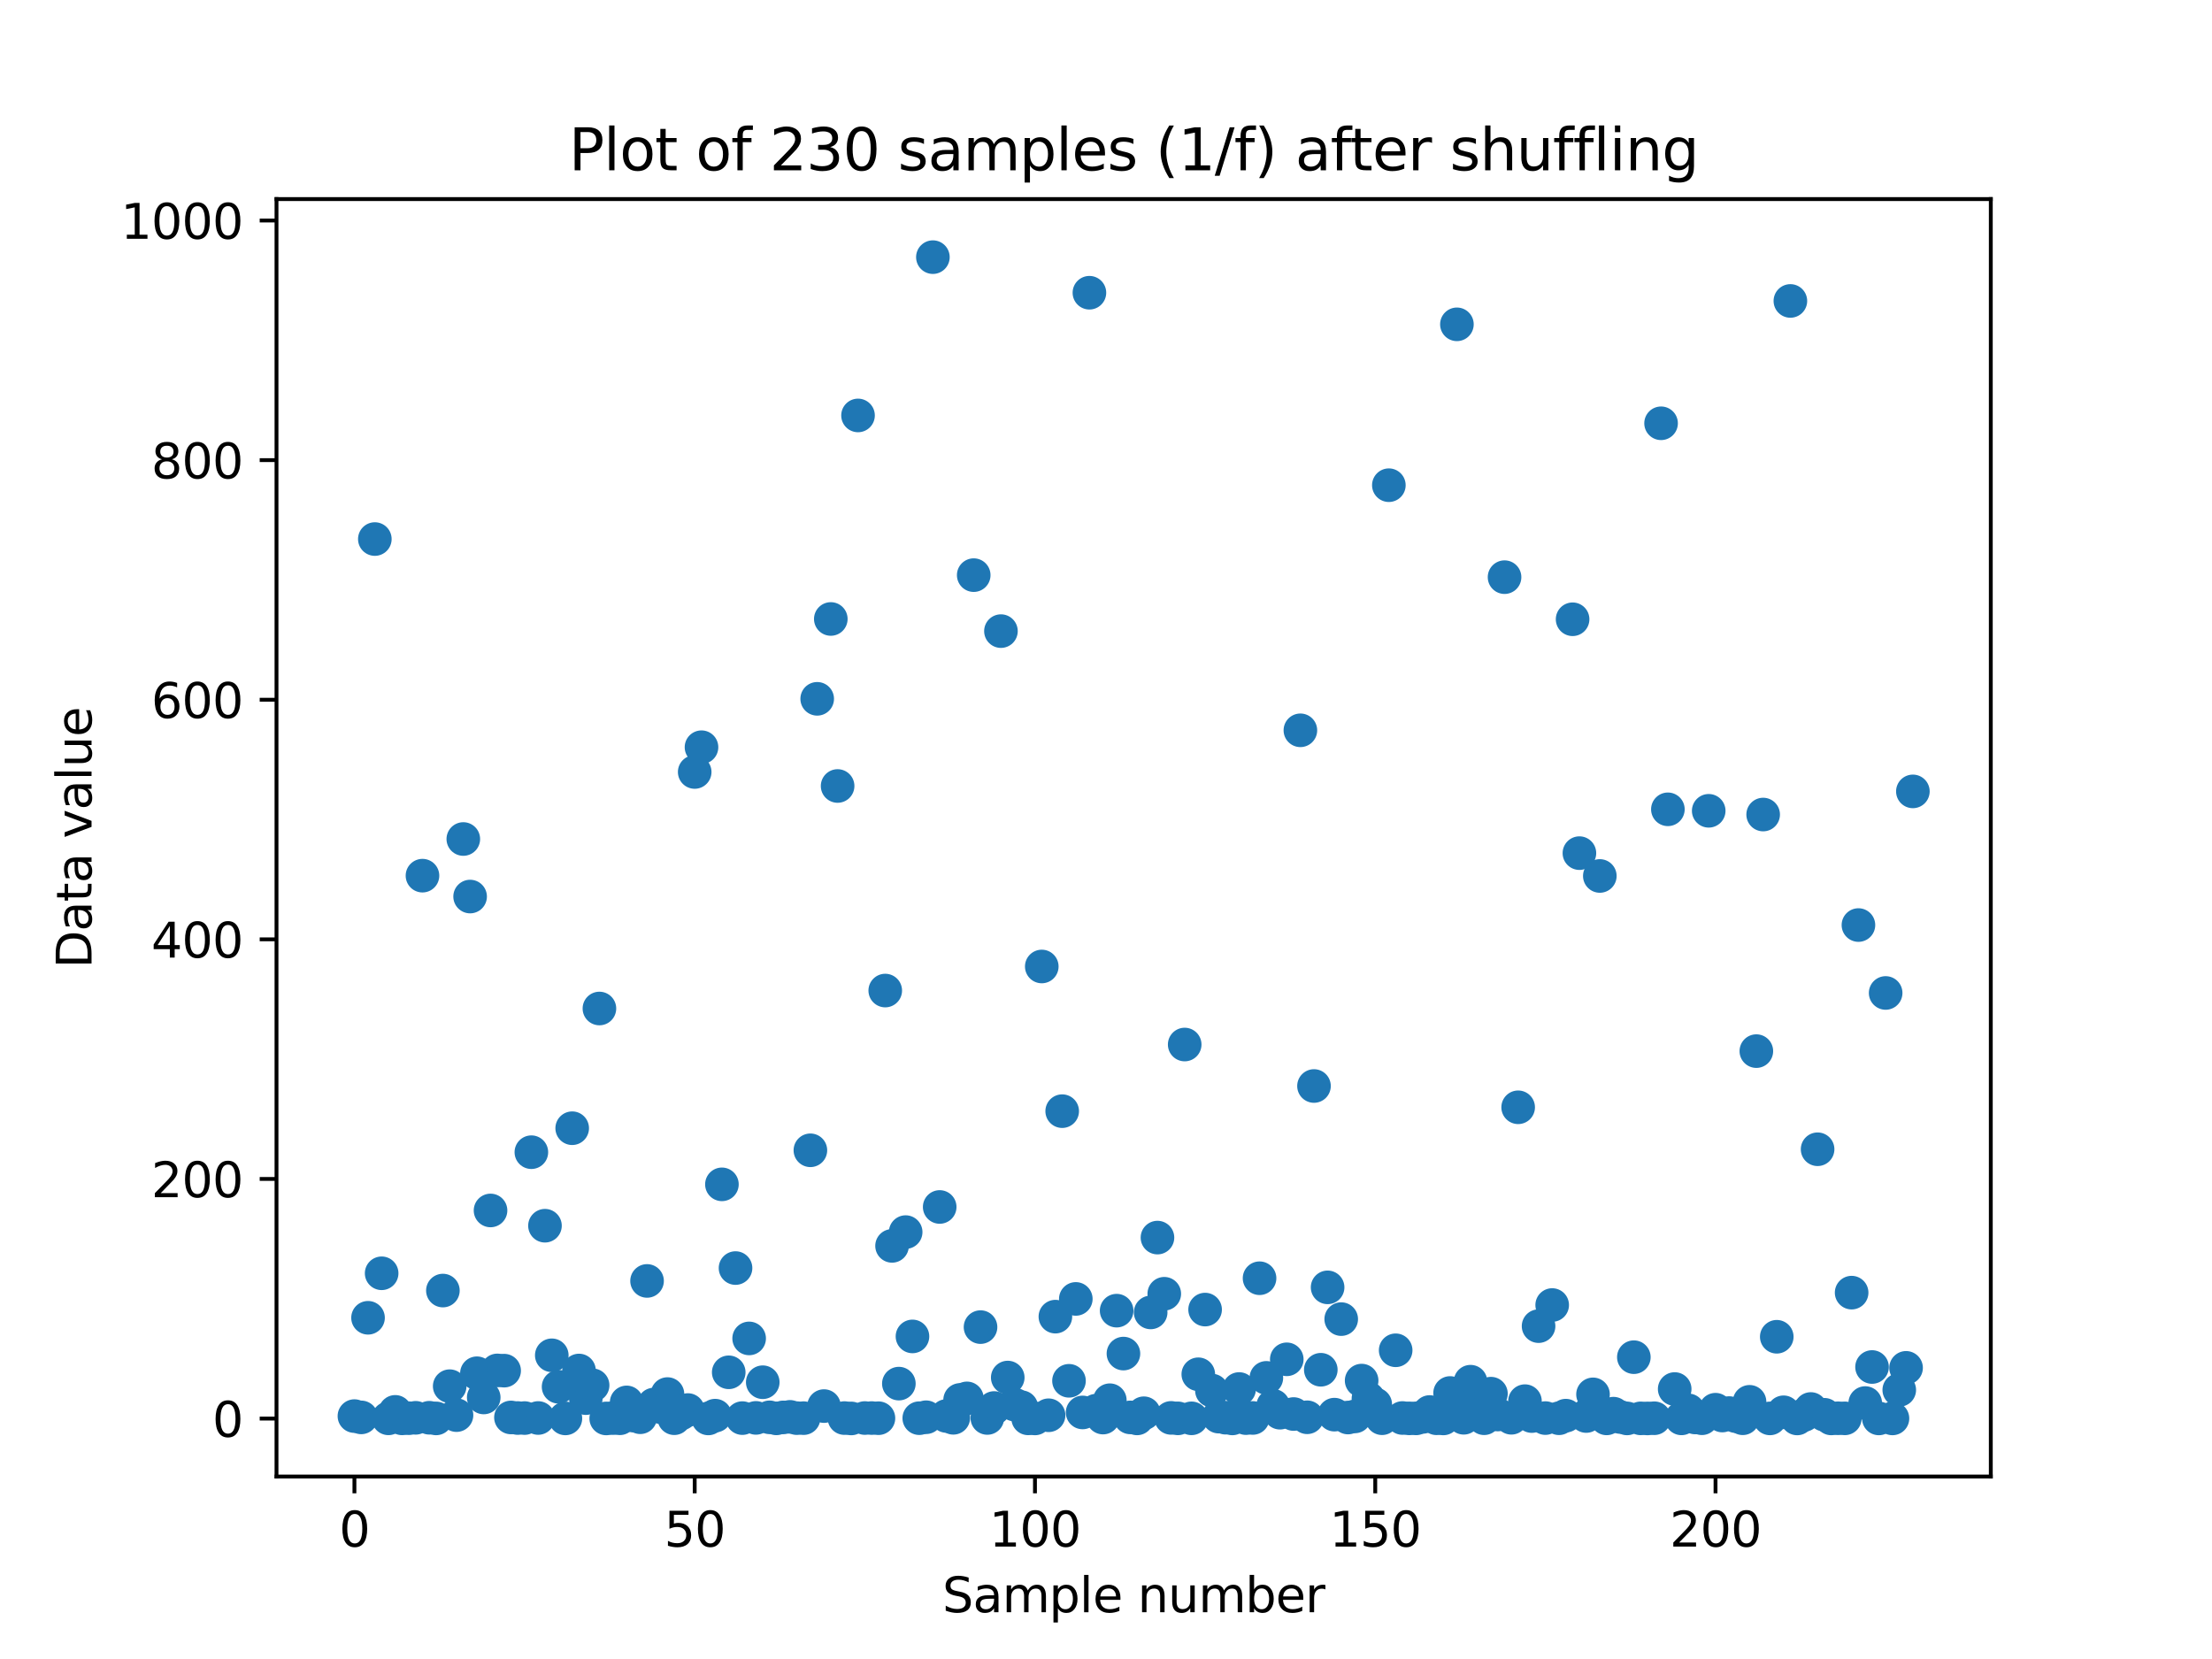 <?xml version="1.0" encoding="utf-8" standalone="no"?>
<!DOCTYPE svg PUBLIC "-//W3C//DTD SVG 1.1//EN"
  "http://www.w3.org/Graphics/SVG/1.1/DTD/svg11.dtd">
<svg xmlns:xlink="http://www.w3.org/1999/xlink" width="460.8pt" height="345.6pt" viewBox="0 0 460.8 345.6" xmlns="http://www.w3.org/2000/svg" version="1.1">
 <defs>
  <style type="text/css">*{stroke-linejoin: round; stroke-linecap: butt}</style>
 </defs>
 <g id="figure_1">
  <g id="patch_1">
   <path d="M 0 345.6 
L 460.8 345.6 
L 460.8 0 
L 0 0 
z
" style="fill: #ffffff"/>
  </g>
  <g id="axes_1">
   <g id="patch_2">
    <path d="M 57.6 307.584 
L 414.72 307.584 
L 414.72 41.472 
L 57.6 41.472 
z
" style="fill: #ffffff"/>
   </g>
   <g id="matplotlib.axis_1">
    <g id="xtick_1">
     <g id="line2d_1">
      <defs>
       <path id="m5fa95e06cf" d="M 0 0 
L 0 3.5 
" style="stroke: #000000; stroke-width: 0.8"/>
      </defs>
      <g>
       <use xlink:href="#m5fa95e06cf" x="73.833" y="307.584" style="stroke: #000000; stroke-width: 0.8"/>
      </g>
     </g>
     <g id="text_1">
      <!-- 0 -->
      <g transform="translate(70.651 322.182)scale(0.1 -0.1)">
       <defs>
        <path id="DejaVuSans-30" d="M 2034 4250 
Q 1547 4250 1301 3770 
Q 1056 3291 1056 2328 
Q 1056 1369 1301 889 
Q 1547 409 2034 409 
Q 2525 409 2770 889 
Q 3016 1369 3016 2328 
Q 3016 3291 2770 3770 
Q 2525 4250 2034 4250 
z
M 2034 4750 
Q 2819 4750 3233 4129 
Q 3647 3509 3647 2328 
Q 3647 1150 3233 529 
Q 2819 -91 2034 -91 
Q 1250 -91 836 529 
Q 422 1150 422 2328 
Q 422 3509 836 4129 
Q 1250 4750 2034 4750 
z
" transform="scale(0.016)"/>
       </defs>
       <use xlink:href="#DejaVuSans-30"/>
      </g>
     </g>
    </g>
    <g id="xtick_2">
     <g id="line2d_2">
      <g>
       <use xlink:href="#m5fa95e06cf" x="144.718" y="307.584" style="stroke: #000000; stroke-width: 0.8"/>
      </g>
     </g>
     <g id="text_2">
      <!-- 50 -->
      <g transform="translate(138.355 322.182)scale(0.1 -0.1)">
       <defs>
        <path id="DejaVuSans-35" d="M 691 4666 
L 3169 4666 
L 3169 4134 
L 1269 4134 
L 1269 2991 
Q 1406 3038 1543 3061 
Q 1681 3084 1819 3084 
Q 2600 3084 3056 2656 
Q 3513 2228 3513 1497 
Q 3513 744 3044 326 
Q 2575 -91 1722 -91 
Q 1428 -91 1123 -41 
Q 819 9 494 109 
L 494 744 
Q 775 591 1075 516 
Q 1375 441 1709 441 
Q 2250 441 2565 725 
Q 2881 1009 2881 1497 
Q 2881 1984 2565 2268 
Q 2250 2553 1709 2553 
Q 1456 2553 1204 2497 
Q 953 2441 691 2322 
L 691 4666 
z
" transform="scale(0.016)"/>
       </defs>
       <use xlink:href="#DejaVuSans-35"/>
       <use xlink:href="#DejaVuSans-30" x="63.623"/>
      </g>
     </g>
    </g>
    <g id="xtick_3">
     <g id="line2d_3">
      <g>
       <use xlink:href="#m5fa95e06cf" x="215.603" y="307.584" style="stroke: #000000; stroke-width: 0.8"/>
      </g>
     </g>
     <g id="text_3">
      <!-- 100 -->
      <g transform="translate(206.06 322.182)scale(0.1 -0.1)">
       <defs>
        <path id="DejaVuSans-31" d="M 794 531 
L 1825 531 
L 1825 4091 
L 703 3866 
L 703 4441 
L 1819 4666 
L 2450 4666 
L 2450 531 
L 3481 531 
L 3481 0 
L 794 0 
L 794 531 
z
" transform="scale(0.016)"/>
       </defs>
       <use xlink:href="#DejaVuSans-31"/>
       <use xlink:href="#DejaVuSans-30" x="63.623"/>
       <use xlink:href="#DejaVuSans-30" x="127.246"/>
      </g>
     </g>
    </g>
    <g id="xtick_4">
     <g id="line2d_4">
      <g>
       <use xlink:href="#m5fa95e06cf" x="286.489" y="307.584" style="stroke: #000000; stroke-width: 0.8"/>
      </g>
     </g>
     <g id="text_4">
      <!-- 150 -->
      <g transform="translate(276.945 322.182)scale(0.1 -0.1)">
       <use xlink:href="#DejaVuSans-31"/>
       <use xlink:href="#DejaVuSans-35" x="63.623"/>
       <use xlink:href="#DejaVuSans-30" x="127.246"/>
      </g>
     </g>
    </g>
    <g id="xtick_5">
     <g id="line2d_5">
      <g>
       <use xlink:href="#m5fa95e06cf" x="357.374" y="307.584" style="stroke: #000000; stroke-width: 0.8"/>
      </g>
     </g>
     <g id="text_5">
      <!-- 200 -->
      <g transform="translate(347.83 322.182)scale(0.1 -0.1)">
       <defs>
        <path id="DejaVuSans-32" d="M 1228 531 
L 3431 531 
L 3431 0 
L 469 0 
L 469 531 
Q 828 903 1448 1529 
Q 2069 2156 2228 2338 
Q 2531 2678 2651 2914 
Q 2772 3150 2772 3378 
Q 2772 3750 2511 3984 
Q 2250 4219 1831 4219 
Q 1534 4219 1204 4116 
Q 875 4013 500 3803 
L 500 4441 
Q 881 4594 1212 4672 
Q 1544 4750 1819 4750 
Q 2544 4750 2975 4387 
Q 3406 4025 3406 3419 
Q 3406 3131 3298 2873 
Q 3191 2616 2906 2266 
Q 2828 2175 2409 1742 
Q 1991 1309 1228 531 
z
" transform="scale(0.016)"/>
       </defs>
       <use xlink:href="#DejaVuSans-32"/>
       <use xlink:href="#DejaVuSans-30" x="63.623"/>
       <use xlink:href="#DejaVuSans-30" x="127.246"/>
      </g>
     </g>
    </g>
    <g id="text_6">
     <!-- Sample number -->
     <g transform="translate(196.308 335.861)scale(0.1 -0.1)">
      <defs>
       <path id="DejaVuSans-53" d="M 3425 4513 
L 3425 3897 
Q 3066 4069 2747 4153 
Q 2428 4238 2131 4238 
Q 1616 4238 1336 4038 
Q 1056 3838 1056 3469 
Q 1056 3159 1242 3001 
Q 1428 2844 1947 2747 
L 2328 2669 
Q 3034 2534 3370 2195 
Q 3706 1856 3706 1288 
Q 3706 609 3251 259 
Q 2797 -91 1919 -91 
Q 1588 -91 1214 -16 
Q 841 59 441 206 
L 441 856 
Q 825 641 1194 531 
Q 1563 422 1919 422 
Q 2459 422 2753 634 
Q 3047 847 3047 1241 
Q 3047 1584 2836 1778 
Q 2625 1972 2144 2069 
L 1759 2144 
Q 1053 2284 737 2584 
Q 422 2884 422 3419 
Q 422 4038 858 4394 
Q 1294 4750 2059 4750 
Q 2388 4750 2728 4690 
Q 3069 4631 3425 4513 
z
" transform="scale(0.016)"/>
       <path id="DejaVuSans-61" d="M 2194 1759 
Q 1497 1759 1228 1600 
Q 959 1441 959 1056 
Q 959 750 1161 570 
Q 1363 391 1709 391 
Q 2188 391 2477 730 
Q 2766 1069 2766 1631 
L 2766 1759 
L 2194 1759 
z
M 3341 1997 
L 3341 0 
L 2766 0 
L 2766 531 
Q 2569 213 2275 61 
Q 1981 -91 1556 -91 
Q 1019 -91 701 211 
Q 384 513 384 1019 
Q 384 1609 779 1909 
Q 1175 2209 1959 2209 
L 2766 2209 
L 2766 2266 
Q 2766 2663 2505 2880 
Q 2244 3097 1772 3097 
Q 1472 3097 1187 3025 
Q 903 2953 641 2809 
L 641 3341 
Q 956 3463 1253 3523 
Q 1550 3584 1831 3584 
Q 2591 3584 2966 3190 
Q 3341 2797 3341 1997 
z
" transform="scale(0.016)"/>
       <path id="DejaVuSans-6d" d="M 3328 2828 
Q 3544 3216 3844 3400 
Q 4144 3584 4550 3584 
Q 5097 3584 5394 3201 
Q 5691 2819 5691 2113 
L 5691 0 
L 5113 0 
L 5113 2094 
Q 5113 2597 4934 2840 
Q 4756 3084 4391 3084 
Q 3944 3084 3684 2787 
Q 3425 2491 3425 1978 
L 3425 0 
L 2847 0 
L 2847 2094 
Q 2847 2600 2669 2842 
Q 2491 3084 2119 3084 
Q 1678 3084 1418 2786 
Q 1159 2488 1159 1978 
L 1159 0 
L 581 0 
L 581 3500 
L 1159 3500 
L 1159 2956 
Q 1356 3278 1631 3431 
Q 1906 3584 2284 3584 
Q 2666 3584 2933 3390 
Q 3200 3197 3328 2828 
z
" transform="scale(0.016)"/>
       <path id="DejaVuSans-70" d="M 1159 525 
L 1159 -1331 
L 581 -1331 
L 581 3500 
L 1159 3500 
L 1159 2969 
Q 1341 3281 1617 3432 
Q 1894 3584 2278 3584 
Q 2916 3584 3314 3078 
Q 3713 2572 3713 1747 
Q 3713 922 3314 415 
Q 2916 -91 2278 -91 
Q 1894 -91 1617 61 
Q 1341 213 1159 525 
z
M 3116 1747 
Q 3116 2381 2855 2742 
Q 2594 3103 2138 3103 
Q 1681 3103 1420 2742 
Q 1159 2381 1159 1747 
Q 1159 1113 1420 752 
Q 1681 391 2138 391 
Q 2594 391 2855 752 
Q 3116 1113 3116 1747 
z
" transform="scale(0.016)"/>
       <path id="DejaVuSans-6c" d="M 603 4863 
L 1178 4863 
L 1178 0 
L 603 0 
L 603 4863 
z
" transform="scale(0.016)"/>
       <path id="DejaVuSans-65" d="M 3597 1894 
L 3597 1613 
L 953 1613 
Q 991 1019 1311 708 
Q 1631 397 2203 397 
Q 2534 397 2845 478 
Q 3156 559 3463 722 
L 3463 178 
Q 3153 47 2828 -22 
Q 2503 -91 2169 -91 
Q 1331 -91 842 396 
Q 353 884 353 1716 
Q 353 2575 817 3079 
Q 1281 3584 2069 3584 
Q 2775 3584 3186 3129 
Q 3597 2675 3597 1894 
z
M 3022 2063 
Q 3016 2534 2758 2815 
Q 2500 3097 2075 3097 
Q 1594 3097 1305 2825 
Q 1016 2553 972 2059 
L 3022 2063 
z
" transform="scale(0.016)"/>
       <path id="DejaVuSans-20" transform="scale(0.016)"/>
       <path id="DejaVuSans-6e" d="M 3513 2113 
L 3513 0 
L 2938 0 
L 2938 2094 
Q 2938 2591 2744 2837 
Q 2550 3084 2163 3084 
Q 1697 3084 1428 2787 
Q 1159 2491 1159 1978 
L 1159 0 
L 581 0 
L 581 3500 
L 1159 3500 
L 1159 2956 
Q 1366 3272 1645 3428 
Q 1925 3584 2291 3584 
Q 2894 3584 3203 3211 
Q 3513 2838 3513 2113 
z
" transform="scale(0.016)"/>
       <path id="DejaVuSans-75" d="M 544 1381 
L 544 3500 
L 1119 3500 
L 1119 1403 
Q 1119 906 1312 657 
Q 1506 409 1894 409 
Q 2359 409 2629 706 
Q 2900 1003 2900 1516 
L 2900 3500 
L 3475 3500 
L 3475 0 
L 2900 0 
L 2900 538 
Q 2691 219 2414 64 
Q 2138 -91 1772 -91 
Q 1169 -91 856 284 
Q 544 659 544 1381 
z
M 1991 3584 
L 1991 3584 
z
" transform="scale(0.016)"/>
       <path id="DejaVuSans-62" d="M 3116 1747 
Q 3116 2381 2855 2742 
Q 2594 3103 2138 3103 
Q 1681 3103 1420 2742 
Q 1159 2381 1159 1747 
Q 1159 1113 1420 752 
Q 1681 391 2138 391 
Q 2594 391 2855 752 
Q 3116 1113 3116 1747 
z
M 1159 2969 
Q 1341 3281 1617 3432 
Q 1894 3584 2278 3584 
Q 2916 3584 3314 3078 
Q 3713 2572 3713 1747 
Q 3713 922 3314 415 
Q 2916 -91 2278 -91 
Q 1894 -91 1617 61 
Q 1341 213 1159 525 
L 1159 0 
L 581 0 
L 581 4863 
L 1159 4863 
L 1159 2969 
z
" transform="scale(0.016)"/>
       <path id="DejaVuSans-72" d="M 2631 2963 
Q 2534 3019 2420 3045 
Q 2306 3072 2169 3072 
Q 1681 3072 1420 2755 
Q 1159 2438 1159 1844 
L 1159 0 
L 581 0 
L 581 3500 
L 1159 3500 
L 1159 2956 
Q 1341 3275 1631 3429 
Q 1922 3584 2338 3584 
Q 2397 3584 2469 3576 
Q 2541 3569 2628 3553 
L 2631 2963 
z
" transform="scale(0.016)"/>
      </defs>
      <use xlink:href="#DejaVuSans-53"/>
      <use xlink:href="#DejaVuSans-61" x="63.477"/>
      <use xlink:href="#DejaVuSans-6d" x="124.756"/>
      <use xlink:href="#DejaVuSans-70" x="222.168"/>
      <use xlink:href="#DejaVuSans-6c" x="285.645"/>
      <use xlink:href="#DejaVuSans-65" x="313.428"/>
      <use xlink:href="#DejaVuSans-20" x="374.951"/>
      <use xlink:href="#DejaVuSans-6e" x="406.738"/>
      <use xlink:href="#DejaVuSans-75" x="470.117"/>
      <use xlink:href="#DejaVuSans-6d" x="533.496"/>
      <use xlink:href="#DejaVuSans-62" x="630.908"/>
      <use xlink:href="#DejaVuSans-65" x="694.385"/>
      <use xlink:href="#DejaVuSans-72" x="755.908"/>
     </g>
    </g>
   </g>
   <g id="matplotlib.axis_2">
    <g id="ytick_1">
     <g id="line2d_6">
      <defs>
       <path id="mdc5d85c358" d="M 0 0 
L -3.5 0 
" style="stroke: #000000; stroke-width: 0.8"/>
      </defs>
      <g>
       <use xlink:href="#mdc5d85c358" x="57.6" y="295.514" style="stroke: #000000; stroke-width: 0.8"/>
      </g>
     </g>
     <g id="text_7">
      <!-- 0 -->
      <g transform="translate(44.237 299.313)scale(0.1 -0.1)">
       <use xlink:href="#DejaVuSans-30"/>
      </g>
     </g>
    </g>
    <g id="ytick_2">
     <g id="line2d_7">
      <g>
       <use xlink:href="#mdc5d85c358" x="57.6" y="245.599" style="stroke: #000000; stroke-width: 0.8"/>
      </g>
     </g>
     <g id="text_8">
      <!-- 200 -->
      <g transform="translate(31.512 249.399)scale(0.1 -0.1)">
       <use xlink:href="#DejaVuSans-32"/>
       <use xlink:href="#DejaVuSans-30" x="63.623"/>
       <use xlink:href="#DejaVuSans-30" x="127.246"/>
      </g>
     </g>
    </g>
    <g id="ytick_3">
     <g id="line2d_8">
      <g>
       <use xlink:href="#mdc5d85c358" x="57.6" y="195.685" style="stroke: #000000; stroke-width: 0.8"/>
      </g>
     </g>
     <g id="text_9">
      <!-- 400 -->
      <g transform="translate(31.512 199.484)scale(0.1 -0.1)">
       <defs>
        <path id="DejaVuSans-34" d="M 2419 4116 
L 825 1625 
L 2419 1625 
L 2419 4116 
z
M 2253 4666 
L 3047 4666 
L 3047 1625 
L 3713 1625 
L 3713 1100 
L 3047 1100 
L 3047 0 
L 2419 0 
L 2419 1100 
L 313 1100 
L 313 1709 
L 2253 4666 
z
" transform="scale(0.016)"/>
       </defs>
       <use xlink:href="#DejaVuSans-34"/>
       <use xlink:href="#DejaVuSans-30" x="63.623"/>
       <use xlink:href="#DejaVuSans-30" x="127.246"/>
      </g>
     </g>
    </g>
    <g id="ytick_4">
     <g id="line2d_9">
      <g>
       <use xlink:href="#mdc5d85c358" x="57.6" y="145.77" style="stroke: #000000; stroke-width: 0.8"/>
      </g>
     </g>
     <g id="text_10">
      <!-- 600 -->
      <g transform="translate(31.512 149.57)scale(0.1 -0.1)">
       <defs>
        <path id="DejaVuSans-36" d="M 2113 2584 
Q 1688 2584 1439 2293 
Q 1191 2003 1191 1497 
Q 1191 994 1439 701 
Q 1688 409 2113 409 
Q 2538 409 2786 701 
Q 3034 994 3034 1497 
Q 3034 2003 2786 2293 
Q 2538 2584 2113 2584 
z
M 3366 4563 
L 3366 3988 
Q 3128 4100 2886 4159 
Q 2644 4219 2406 4219 
Q 1781 4219 1451 3797 
Q 1122 3375 1075 2522 
Q 1259 2794 1537 2939 
Q 1816 3084 2150 3084 
Q 2853 3084 3261 2657 
Q 3669 2231 3669 1497 
Q 3669 778 3244 343 
Q 2819 -91 2113 -91 
Q 1303 -91 875 529 
Q 447 1150 447 2328 
Q 447 3434 972 4092 
Q 1497 4750 2381 4750 
Q 2619 4750 2861 4703 
Q 3103 4656 3366 4563 
z
" transform="scale(0.016)"/>
       </defs>
       <use xlink:href="#DejaVuSans-36"/>
       <use xlink:href="#DejaVuSans-30" x="63.623"/>
       <use xlink:href="#DejaVuSans-30" x="127.246"/>
      </g>
     </g>
    </g>
    <g id="ytick_5">
     <g id="line2d_10">
      <g>
       <use xlink:href="#mdc5d85c358" x="57.6" y="95.856" style="stroke: #000000; stroke-width: 0.8"/>
      </g>
     </g>
     <g id="text_11">
      <!-- 800 -->
      <g transform="translate(31.512 99.655)scale(0.1 -0.1)">
       <defs>
        <path id="DejaVuSans-38" d="M 2034 2216 
Q 1584 2216 1326 1975 
Q 1069 1734 1069 1313 
Q 1069 891 1326 650 
Q 1584 409 2034 409 
Q 2484 409 2743 651 
Q 3003 894 3003 1313 
Q 3003 1734 2745 1975 
Q 2488 2216 2034 2216 
z
M 1403 2484 
Q 997 2584 770 2862 
Q 544 3141 544 3541 
Q 544 4100 942 4425 
Q 1341 4750 2034 4750 
Q 2731 4750 3128 4425 
Q 3525 4100 3525 3541 
Q 3525 3141 3298 2862 
Q 3072 2584 2669 2484 
Q 3125 2378 3379 2068 
Q 3634 1759 3634 1313 
Q 3634 634 3220 271 
Q 2806 -91 2034 -91 
Q 1263 -91 848 271 
Q 434 634 434 1313 
Q 434 1759 690 2068 
Q 947 2378 1403 2484 
z
M 1172 3481 
Q 1172 3119 1398 2916 
Q 1625 2713 2034 2713 
Q 2441 2713 2670 2916 
Q 2900 3119 2900 3481 
Q 2900 3844 2670 4047 
Q 2441 4250 2034 4250 
Q 1625 4250 1398 4047 
Q 1172 3844 1172 3481 
z
" transform="scale(0.016)"/>
       </defs>
       <use xlink:href="#DejaVuSans-38"/>
       <use xlink:href="#DejaVuSans-30" x="63.623"/>
       <use xlink:href="#DejaVuSans-30" x="127.246"/>
      </g>
     </g>
    </g>
    <g id="ytick_6">
     <g id="line2d_11">
      <g>
       <use xlink:href="#mdc5d85c358" x="57.6" y="45.941" style="stroke: #000000; stroke-width: 0.8"/>
      </g>
     </g>
     <g id="text_12">
      <!-- 1000 -->
      <g transform="translate(25.15 49.741)scale(0.1 -0.1)">
       <use xlink:href="#DejaVuSans-31"/>
       <use xlink:href="#DejaVuSans-30" x="63.623"/>
       <use xlink:href="#DejaVuSans-30" x="127.246"/>
       <use xlink:href="#DejaVuSans-30" x="190.869"/>
      </g>
     </g>
    </g>
    <g id="text_13">
     <!-- Data value -->
     <g transform="translate(19.07 201.713)rotate(-90)scale(0.1 -0.1)">
      <defs>
       <path id="DejaVuSans-44" d="M 1259 4147 
L 1259 519 
L 2022 519 
Q 2988 519 3436 956 
Q 3884 1394 3884 2338 
Q 3884 3275 3436 3711 
Q 2988 4147 2022 4147 
L 1259 4147 
z
M 628 4666 
L 1925 4666 
Q 3281 4666 3915 4102 
Q 4550 3538 4550 2338 
Q 4550 1131 3912 565 
Q 3275 0 1925 0 
L 628 0 
L 628 4666 
z
" transform="scale(0.016)"/>
       <path id="DejaVuSans-74" d="M 1172 4494 
L 1172 3500 
L 2356 3500 
L 2356 3053 
L 1172 3053 
L 1172 1153 
Q 1172 725 1289 603 
Q 1406 481 1766 481 
L 2356 481 
L 2356 0 
L 1766 0 
Q 1100 0 847 248 
Q 594 497 594 1153 
L 594 3053 
L 172 3053 
L 172 3500 
L 594 3500 
L 594 4494 
L 1172 4494 
z
" transform="scale(0.016)"/>
       <path id="DejaVuSans-76" d="M 191 3500 
L 800 3500 
L 1894 563 
L 2988 3500 
L 3597 3500 
L 2284 0 
L 1503 0 
L 191 3500 
z
" transform="scale(0.016)"/>
      </defs>
      <use xlink:href="#DejaVuSans-44"/>
      <use xlink:href="#DejaVuSans-61" x="77.002"/>
      <use xlink:href="#DejaVuSans-74" x="138.281"/>
      <use xlink:href="#DejaVuSans-61" x="177.49"/>
      <use xlink:href="#DejaVuSans-20" x="238.77"/>
      <use xlink:href="#DejaVuSans-76" x="270.557"/>
      <use xlink:href="#DejaVuSans-61" x="329.736"/>
      <use xlink:href="#DejaVuSans-6c" x="391.016"/>
      <use xlink:href="#DejaVuSans-75" x="418.799"/>
      <use xlink:href="#DejaVuSans-65" x="482.178"/>
     </g>
    </g>
   </g>
   <g id="line2d_12">
    <defs>
     <path id="m015823bbea" d="M 0 3 
C 0.796 3 1.559 2.684 2.121 2.121 
C 2.684 1.559 3 0.796 3 0 
C 3 -0.796 2.684 -1.559 2.121 -2.121 
C 1.559 -2.684 0.796 -3 0 -3 
C -0.796 -3 -1.559 -2.684 -2.121 -2.121 
C -2.684 -1.559 -3 -0.796 -3 0 
C -3 0.796 -2.684 1.559 -2.121 2.121 
C -1.559 2.684 -0.796 3 0 3 
z
" style="stroke: #1f77b4"/>
    </defs>
    <g clip-path="url(#p2393e1c4a7)">
     <use xlink:href="#m015823bbea" x="73.833" y="294.998" style="fill: #1f77b4; stroke: #1f77b4"/>
     <use xlink:href="#m015823bbea" x="75.25" y="295.268" style="fill: #1f77b4; stroke: #1f77b4"/>
     <use xlink:href="#m015823bbea" x="76.668" y="274.518" style="fill: #1f77b4; stroke: #1f77b4"/>
     <use xlink:href="#m015823bbea" x="78.086" y="112.295" style="fill: #1f77b4; stroke: #1f77b4"/>
     <use xlink:href="#m015823bbea" x="79.504" y="265.249" style="fill: #1f77b4; stroke: #1f77b4"/>
     <use xlink:href="#m015823bbea" x="80.921" y="295.466" style="fill: #1f77b4; stroke: #1f77b4"/>
     <use xlink:href="#m015823bbea" x="82.339" y="294.117" style="fill: #1f77b4; stroke: #1f77b4"/>
     <use xlink:href="#m015823bbea" x="83.757" y="295.469" style="fill: #1f77b4; stroke: #1f77b4"/>
     <use xlink:href="#m015823bbea" x="85.174" y="295.435" style="fill: #1f77b4; stroke: #1f77b4"/>
     <use xlink:href="#m015823bbea" x="86.592" y="295.357" style="fill: #1f77b4; stroke: #1f77b4"/>
     <use xlink:href="#m015823bbea" x="88.01" y="182.416" style="fill: #1f77b4; stroke: #1f77b4"/>
     <use xlink:href="#m015823bbea" x="89.427" y="295.345" style="fill: #1f77b4; stroke: #1f77b4"/>
     <use xlink:href="#m015823bbea" x="90.845" y="295.48" style="fill: #1f77b4; stroke: #1f77b4"/>
     <use xlink:href="#m015823bbea" x="92.263" y="268.847" style="fill: #1f77b4; stroke: #1f77b4"/>
     <use xlink:href="#m015823bbea" x="93.681" y="288.767" style="fill: #1f77b4; stroke: #1f77b4"/>
     <use xlink:href="#m015823bbea" x="95.098" y="294.797" style="fill: #1f77b4; stroke: #1f77b4"/>
     <use xlink:href="#m015823bbea" x="96.516" y="174.782" style="fill: #1f77b4; stroke: #1f77b4"/>
     <use xlink:href="#m015823bbea" x="97.934" y="186.768" style="fill: #1f77b4; stroke: #1f77b4"/>
     <use xlink:href="#m015823bbea" x="99.351" y="286.072" style="fill: #1f77b4; stroke: #1f77b4"/>
     <use xlink:href="#m015823bbea" x="100.769" y="291.116" style="fill: #1f77b4; stroke: #1f77b4"/>
     <use xlink:href="#m015823bbea" x="102.187" y="252.161" style="fill: #1f77b4; stroke: #1f77b4"/>
     <use xlink:href="#m015823bbea" x="103.605" y="285.483" style="fill: #1f77b4; stroke: #1f77b4"/>
     <use xlink:href="#m015823bbea" x="105.022" y="285.531" style="fill: #1f77b4; stroke: #1f77b4"/>
     <use xlink:href="#m015823bbea" x="106.44" y="295.282" style="fill: #1f77b4; stroke: #1f77b4"/>
     <use xlink:href="#m015823bbea" x="107.858" y="295.401" style="fill: #1f77b4; stroke: #1f77b4"/>
     <use xlink:href="#m015823bbea" x="109.275" y="295.409" style="fill: #1f77b4; stroke: #1f77b4"/>
     <use xlink:href="#m015823bbea" x="110.693" y="240.023" style="fill: #1f77b4; stroke: #1f77b4"/>
     <use xlink:href="#m015823bbea" x="112.111" y="295.395" style="fill: #1f77b4; stroke: #1f77b4"/>
     <use xlink:href="#m015823bbea" x="113.528" y="255.34" style="fill: #1f77b4; stroke: #1f77b4"/>
     <use xlink:href="#m015823bbea" x="114.946" y="282.333" style="fill: #1f77b4; stroke: #1f77b4"/>
     <use xlink:href="#m015823bbea" x="116.364" y="288.896" style="fill: #1f77b4; stroke: #1f77b4"/>
     <use xlink:href="#m015823bbea" x="117.782" y="295.481" style="fill: #1f77b4; stroke: #1f77b4"/>
     <use xlink:href="#m015823bbea" x="119.199" y="235.029" style="fill: #1f77b4; stroke: #1f77b4"/>
     <use xlink:href="#m015823bbea" x="120.617" y="285.502" style="fill: #1f77b4; stroke: #1f77b4"/>
     <use xlink:href="#m015823bbea" x="122.035" y="291.256" style="fill: #1f77b4; stroke: #1f77b4"/>
     <use xlink:href="#m015823bbea" x="123.452" y="288.581" style="fill: #1f77b4; stroke: #1f77b4"/>
     <use xlink:href="#m015823bbea" x="124.87" y="210.09" style="fill: #1f77b4; stroke: #1f77b4"/>
     <use xlink:href="#m015823bbea" x="126.288" y="295.488" style="fill: #1f77b4; stroke: #1f77b4"/>
     <use xlink:href="#m015823bbea" x="127.706" y="295.413" style="fill: #1f77b4; stroke: #1f77b4"/>
     <use xlink:href="#m015823bbea" x="129.123" y="295.453" style="fill: #1f77b4; stroke: #1f77b4"/>
     <use xlink:href="#m015823bbea" x="130.541" y="292.148" style="fill: #1f77b4; stroke: #1f77b4"/>
     <use xlink:href="#m015823bbea" x="131.959" y="294.896" style="fill: #1f77b4; stroke: #1f77b4"/>
     <use xlink:href="#m015823bbea" x="133.376" y="295.238" style="fill: #1f77b4; stroke: #1f77b4"/>
     <use xlink:href="#m015823bbea" x="134.794" y="266.842" style="fill: #1f77b4; stroke: #1f77b4"/>
     <use xlink:href="#m015823bbea" x="136.212" y="292.591" style="fill: #1f77b4; stroke: #1f77b4"/>
     <use xlink:href="#m015823bbea" x="137.629" y="293.138" style="fill: #1f77b4; stroke: #1f77b4"/>
     <use xlink:href="#m015823bbea" x="139.047" y="290.409" style="fill: #1f77b4; stroke: #1f77b4"/>
     <use xlink:href="#m015823bbea" x="140.465" y="295.44" style="fill: #1f77b4; stroke: #1f77b4"/>
     <use xlink:href="#m015823bbea" x="141.883" y="294.456" style="fill: #1f77b4; stroke: #1f77b4"/>
     <use xlink:href="#m015823bbea" x="143.3" y="293.736" style="fill: #1f77b4; stroke: #1f77b4"/>
     <use xlink:href="#m015823bbea" x="144.718" y="160.819" style="fill: #1f77b4; stroke: #1f77b4"/>
     <use xlink:href="#m015823bbea" x="146.136" y="155.657" style="fill: #1f77b4; stroke: #1f77b4"/>
     <use xlink:href="#m015823bbea" x="147.553" y="295.485" style="fill: #1f77b4; stroke: #1f77b4"/>
     <use xlink:href="#m015823bbea" x="148.971" y="294.907" style="fill: #1f77b4; stroke: #1f77b4"/>
     <use xlink:href="#m015823bbea" x="150.389" y="246.721" style="fill: #1f77b4; stroke: #1f77b4"/>
     <use xlink:href="#m015823bbea" x="151.807" y="285.877" style="fill: #1f77b4; stroke: #1f77b4"/>
     <use xlink:href="#m015823bbea" x="153.224" y="264.161" style="fill: #1f77b4; stroke: #1f77b4"/>
     <use xlink:href="#m015823bbea" x="154.642" y="295.417" style="fill: #1f77b4; stroke: #1f77b4"/>
     <use xlink:href="#m015823bbea" x="156.06" y="278.817" style="fill: #1f77b4; stroke: #1f77b4"/>
     <use xlink:href="#m015823bbea" x="157.477" y="295.373" style="fill: #1f77b4; stroke: #1f77b4"/>
     <use xlink:href="#m015823bbea" x="158.895" y="287.943" style="fill: #1f77b4; stroke: #1f77b4"/>
     <use xlink:href="#m015823bbea" x="160.313" y="295.255" style="fill: #1f77b4; stroke: #1f77b4"/>
     <use xlink:href="#m015823bbea" x="161.73" y="295.47" style="fill: #1f77b4; stroke: #1f77b4"/>
     <use xlink:href="#m015823bbea" x="163.148" y="295.272" style="fill: #1f77b4; stroke: #1f77b4"/>
     <use xlink:href="#m015823bbea" x="164.566" y="295.159" style="fill: #1f77b4; stroke: #1f77b4"/>
     <use xlink:href="#m015823bbea" x="165.984" y="295.423" style="fill: #1f77b4; stroke: #1f77b4"/>
     <use xlink:href="#m015823bbea" x="167.401" y="295.425" style="fill: #1f77b4; stroke: #1f77b4"/>
     <use xlink:href="#m015823bbea" x="168.819" y="239.628" style="fill: #1f77b4; stroke: #1f77b4"/>
     <use xlink:href="#m015823bbea" x="170.237" y="145.577" style="fill: #1f77b4; stroke: #1f77b4"/>
     <use xlink:href="#m015823bbea" x="171.654" y="292.913" style="fill: #1f77b4; stroke: #1f77b4"/>
     <use xlink:href="#m015823bbea" x="173.072" y="128.944" style="fill: #1f77b4; stroke: #1f77b4"/>
     <use xlink:href="#m015823bbea" x="174.49" y="163.737" style="fill: #1f77b4; stroke: #1f77b4"/>
     <use xlink:href="#m015823bbea" x="175.908" y="295.411" style="fill: #1f77b4; stroke: #1f77b4"/>
     <use xlink:href="#m015823bbea" x="177.325" y="295.488" style="fill: #1f77b4; stroke: #1f77b4"/>
     <use xlink:href="#m015823bbea" x="178.743" y="86.544" style="fill: #1f77b4; stroke: #1f77b4"/>
     <use xlink:href="#m015823bbea" x="180.161" y="295.403" style="fill: #1f77b4; stroke: #1f77b4"/>
     <use xlink:href="#m015823bbea" x="181.578" y="295.407" style="fill: #1f77b4; stroke: #1f77b4"/>
     <use xlink:href="#m015823bbea" x="182.996" y="295.438" style="fill: #1f77b4; stroke: #1f77b4"/>
     <use xlink:href="#m015823bbea" x="184.414" y="206.351" style="fill: #1f77b4; stroke: #1f77b4"/>
     <use xlink:href="#m015823bbea" x="185.831" y="259.539" style="fill: #1f77b4; stroke: #1f77b4"/>
     <use xlink:href="#m015823bbea" x="187.249" y="288.233" style="fill: #1f77b4; stroke: #1f77b4"/>
     <use xlink:href="#m015823bbea" x="188.667" y="256.668" style="fill: #1f77b4; stroke: #1f77b4"/>
     <use xlink:href="#m015823bbea" x="190.085" y="278.401" style="fill: #1f77b4; stroke: #1f77b4"/>
     <use xlink:href="#m015823bbea" x="191.502" y="295.434" style="fill: #1f77b4; stroke: #1f77b4"/>
     <use xlink:href="#m015823bbea" x="192.92" y="295.237" style="fill: #1f77b4; stroke: #1f77b4"/>
     <use xlink:href="#m015823bbea" x="194.338" y="53.568" style="fill: #1f77b4; stroke: #1f77b4"/>
     <use xlink:href="#m015823bbea" x="195.755" y="251.434" style="fill: #1f77b4; stroke: #1f77b4"/>
     <use xlink:href="#m015823bbea" x="197.173" y="294.975" style="fill: #1f77b4; stroke: #1f77b4"/>
     <use xlink:href="#m015823bbea" x="198.591" y="295.354" style="fill: #1f77b4; stroke: #1f77b4"/>
     <use xlink:href="#m015823bbea" x="200.009" y="291.628" style="fill: #1f77b4; stroke: #1f77b4"/>
     <use xlink:href="#m015823bbea" x="201.426" y="291.309" style="fill: #1f77b4; stroke: #1f77b4"/>
     <use xlink:href="#m015823bbea" x="202.844" y="119.811" style="fill: #1f77b4; stroke: #1f77b4"/>
     <use xlink:href="#m015823bbea" x="204.262" y="276.46" style="fill: #1f77b4; stroke: #1f77b4"/>
     <use xlink:href="#m015823bbea" x="205.679" y="295.388" style="fill: #1f77b4; stroke: #1f77b4"/>
     <use xlink:href="#m015823bbea" x="207.097" y="293.314" style="fill: #1f77b4; stroke: #1f77b4"/>
     <use xlink:href="#m015823bbea" x="208.515" y="131.473" style="fill: #1f77b4; stroke: #1f77b4"/>
     <use xlink:href="#m015823bbea" x="209.932" y="286.968" style="fill: #1f77b4; stroke: #1f77b4"/>
     <use xlink:href="#m015823bbea" x="211.35" y="292.6" style="fill: #1f77b4; stroke: #1f77b4"/>
     <use xlink:href="#m015823bbea" x="212.768" y="293.14" style="fill: #1f77b4; stroke: #1f77b4"/>
     <use xlink:href="#m015823bbea" x="214.186" y="295.471" style="fill: #1f77b4; stroke: #1f77b4"/>
     <use xlink:href="#m015823bbea" x="215.603" y="295.483" style="fill: #1f77b4; stroke: #1f77b4"/>
     <use xlink:href="#m015823bbea" x="217.021" y="201.337" style="fill: #1f77b4; stroke: #1f77b4"/>
     <use xlink:href="#m015823bbea" x="218.439" y="294.825" style="fill: #1f77b4; stroke: #1f77b4"/>
     <use xlink:href="#m015823bbea" x="219.856" y="274.281" style="fill: #1f77b4; stroke: #1f77b4"/>
     <use xlink:href="#m015823bbea" x="221.274" y="231.475" style="fill: #1f77b4; stroke: #1f77b4"/>
     <use xlink:href="#m015823bbea" x="222.692" y="287.646" style="fill: #1f77b4; stroke: #1f77b4"/>
     <use xlink:href="#m015823bbea" x="224.11" y="270.589" style="fill: #1f77b4; stroke: #1f77b4"/>
     <use xlink:href="#m015823bbea" x="225.527" y="294.238" style="fill: #1f77b4; stroke: #1f77b4"/>
     <use xlink:href="#m015823bbea" x="226.945" y="60.98" style="fill: #1f77b4; stroke: #1f77b4"/>
     <use xlink:href="#m015823bbea" x="228.363" y="293.864" style="fill: #1f77b4; stroke: #1f77b4"/>
     <use xlink:href="#m015823bbea" x="229.78" y="295.305" style="fill: #1f77b4; stroke: #1f77b4"/>
     <use xlink:href="#m015823bbea" x="231.198" y="291.692" style="fill: #1f77b4; stroke: #1f77b4"/>
     <use xlink:href="#m015823bbea" x="232.616" y="273.034" style="fill: #1f77b4; stroke: #1f77b4"/>
     <use xlink:href="#m015823bbea" x="234.033" y="281.975" style="fill: #1f77b4; stroke: #1f77b4"/>
     <use xlink:href="#m015823bbea" x="235.451" y="295.27" style="fill: #1f77b4; stroke: #1f77b4"/>
     <use xlink:href="#m015823bbea" x="236.869" y="295.478" style="fill: #1f77b4; stroke: #1f77b4"/>
     <use xlink:href="#m015823bbea" x="238.287" y="294.406" style="fill: #1f77b4; stroke: #1f77b4"/>
     <use xlink:href="#m015823bbea" x="239.704" y="273.403" style="fill: #1f77b4; stroke: #1f77b4"/>
     <use xlink:href="#m015823bbea" x="241.122" y="257.812" style="fill: #1f77b4; stroke: #1f77b4"/>
     <use xlink:href="#m015823bbea" x="242.54" y="269.513" style="fill: #1f77b4; stroke: #1f77b4"/>
     <use xlink:href="#m015823bbea" x="243.957" y="295.374" style="fill: #1f77b4; stroke: #1f77b4"/>
     <use xlink:href="#m015823bbea" x="245.375" y="295.468" style="fill: #1f77b4; stroke: #1f77b4"/>
     <use xlink:href="#m015823bbea" x="246.793" y="217.594" style="fill: #1f77b4; stroke: #1f77b4"/>
     <use xlink:href="#m015823bbea" x="248.21" y="295.464" style="fill: #1f77b4; stroke: #1f77b4"/>
     <use xlink:href="#m015823bbea" x="249.628" y="286.286" style="fill: #1f77b4; stroke: #1f77b4"/>
     <use xlink:href="#m015823bbea" x="251.046" y="272.809" style="fill: #1f77b4; stroke: #1f77b4"/>
     <use xlink:href="#m015823bbea" x="252.464" y="289.68" style="fill: #1f77b4; stroke: #1f77b4"/>
     <use xlink:href="#m015823bbea" x="253.881" y="295.107" style="fill: #1f77b4; stroke: #1f77b4"/>
     <use xlink:href="#m015823bbea" x="255.299" y="295.331" style="fill: #1f77b4; stroke: #1f77b4"/>
     <use xlink:href="#m015823bbea" x="256.717" y="295.482" style="fill: #1f77b4; stroke: #1f77b4"/>
     <use xlink:href="#m015823bbea" x="258.134" y="289.356" style="fill: #1f77b4; stroke: #1f77b4"/>
     <use xlink:href="#m015823bbea" x="259.552" y="295.419" style="fill: #1f77b4; stroke: #1f77b4"/>
     <use xlink:href="#m015823bbea" x="260.97" y="295.388" style="fill: #1f77b4; stroke: #1f77b4"/>
     <use xlink:href="#m015823bbea" x="262.388" y="266.279" style="fill: #1f77b4; stroke: #1f77b4"/>
     <use xlink:href="#m015823bbea" x="263.805" y="287.034" style="fill: #1f77b4; stroke: #1f77b4"/>
     <use xlink:href="#m015823bbea" x="265.223" y="292.852" style="fill: #1f77b4; stroke: #1f77b4"/>
     <use xlink:href="#m015823bbea" x="266.641" y="294.293" style="fill: #1f77b4; stroke: #1f77b4"/>
     <use xlink:href="#m015823bbea" x="268.058" y="283.17" style="fill: #1f77b4; stroke: #1f77b4"/>
     <use xlink:href="#m015823bbea" x="269.476" y="294.569" style="fill: #1f77b4; stroke: #1f77b4"/>
     <use xlink:href="#m015823bbea" x="270.894" y="152.136" style="fill: #1f77b4; stroke: #1f77b4"/>
     <use xlink:href="#m015823bbea" x="272.311" y="295.245" style="fill: #1f77b4; stroke: #1f77b4"/>
     <use xlink:href="#m015823bbea" x="273.729" y="226.235" style="fill: #1f77b4; stroke: #1f77b4"/>
     <use xlink:href="#m015823bbea" x="275.147" y="285.344" style="fill: #1f77b4; stroke: #1f77b4"/>
     <use xlink:href="#m015823bbea" x="276.565" y="268.179" style="fill: #1f77b4; stroke: #1f77b4"/>
     <use xlink:href="#m015823bbea" x="277.982" y="294.696" style="fill: #1f77b4; stroke: #1f77b4"/>
     <use xlink:href="#m015823bbea" x="279.4" y="274.795" style="fill: #1f77b4; stroke: #1f77b4"/>
     <use xlink:href="#m015823bbea" x="280.818" y="295.297" style="fill: #1f77b4; stroke: #1f77b4"/>
     <use xlink:href="#m015823bbea" x="282.235" y="295.066" style="fill: #1f77b4; stroke: #1f77b4"/>
     <use xlink:href="#m015823bbea" x="283.653" y="287.602" style="fill: #1f77b4; stroke: #1f77b4"/>
     <use xlink:href="#m015823bbea" x="285.071" y="291.353" style="fill: #1f77b4; stroke: #1f77b4"/>
     <use xlink:href="#m015823bbea" x="286.489" y="292.555" style="fill: #1f77b4; stroke: #1f77b4"/>
     <use xlink:href="#m015823bbea" x="287.906" y="295.443" style="fill: #1f77b4; stroke: #1f77b4"/>
     <use xlink:href="#m015823bbea" x="289.324" y="101.077" style="fill: #1f77b4; stroke: #1f77b4"/>
     <use xlink:href="#m015823bbea" x="290.742" y="281.289" style="fill: #1f77b4; stroke: #1f77b4"/>
     <use xlink:href="#m015823bbea" x="292.159" y="295.396" style="fill: #1f77b4; stroke: #1f77b4"/>
     <use xlink:href="#m015823bbea" x="293.577" y="295.471" style="fill: #1f77b4; stroke: #1f77b4"/>
     <use xlink:href="#m015823bbea" x="294.995" y="295.472" style="fill: #1f77b4; stroke: #1f77b4"/>
     <use xlink:href="#m015823bbea" x="296.412" y="295.161" style="fill: #1f77b4; stroke: #1f77b4"/>
     <use xlink:href="#m015823bbea" x="297.83" y="294.147" style="fill: #1f77b4; stroke: #1f77b4"/>
     <use xlink:href="#m015823bbea" x="299.248" y="295.452" style="fill: #1f77b4; stroke: #1f77b4"/>
     <use xlink:href="#m015823bbea" x="300.666" y="295.484" style="fill: #1f77b4; stroke: #1f77b4"/>
     <use xlink:href="#m015823bbea" x="302.083" y="290.185" style="fill: #1f77b4; stroke: #1f77b4"/>
     <use xlink:href="#m015823bbea" x="303.501" y="67.564" style="fill: #1f77b4; stroke: #1f77b4"/>
     <use xlink:href="#m015823bbea" x="304.919" y="295.349" style="fill: #1f77b4; stroke: #1f77b4"/>
     <use xlink:href="#m015823bbea" x="306.336" y="287.833" style="fill: #1f77b4; stroke: #1f77b4"/>
     <use xlink:href="#m015823bbea" x="307.754" y="292.179" style="fill: #1f77b4; stroke: #1f77b4"/>
     <use xlink:href="#m015823bbea" x="309.172" y="295.444" style="fill: #1f77b4; stroke: #1f77b4"/>
     <use xlink:href="#m015823bbea" x="310.59" y="290.325" style="fill: #1f77b4; stroke: #1f77b4"/>
     <use xlink:href="#m015823bbea" x="312.007" y="294.67" style="fill: #1f77b4; stroke: #1f77b4"/>
     <use xlink:href="#m015823bbea" x="313.425" y="120.233" style="fill: #1f77b4; stroke: #1f77b4"/>
     <use xlink:href="#m015823bbea" x="314.843" y="295.35" style="fill: #1f77b4; stroke: #1f77b4"/>
     <use xlink:href="#m015823bbea" x="316.26" y="230.669" style="fill: #1f77b4; stroke: #1f77b4"/>
     <use xlink:href="#m015823bbea" x="317.678" y="291.884" style="fill: #1f77b4; stroke: #1f77b4"/>
     <use xlink:href="#m015823bbea" x="319.096" y="294.993" style="fill: #1f77b4; stroke: #1f77b4"/>
     <use xlink:href="#m015823bbea" x="320.513" y="276.259" style="fill: #1f77b4; stroke: #1f77b4"/>
     <use xlink:href="#m015823bbea" x="321.931" y="295.413" style="fill: #1f77b4; stroke: #1f77b4"/>
     <use xlink:href="#m015823bbea" x="323.349" y="271.861" style="fill: #1f77b4; stroke: #1f77b4"/>
     <use xlink:href="#m015823bbea" x="324.767" y="295.447" style="fill: #1f77b4; stroke: #1f77b4"/>
     <use xlink:href="#m015823bbea" x="326.184" y="294.906" style="fill: #1f77b4; stroke: #1f77b4"/>
     <use xlink:href="#m015823bbea" x="327.602" y="129.004" style="fill: #1f77b4; stroke: #1f77b4"/>
     <use xlink:href="#m015823bbea" x="329.02" y="177.724" style="fill: #1f77b4; stroke: #1f77b4"/>
     <use xlink:href="#m015823bbea" x="330.437" y="294.983" style="fill: #1f77b4; stroke: #1f77b4"/>
     <use xlink:href="#m015823bbea" x="331.855" y="290.471" style="fill: #1f77b4; stroke: #1f77b4"/>
     <use xlink:href="#m015823bbea" x="333.273" y="182.479" style="fill: #1f77b4; stroke: #1f77b4"/>
     <use xlink:href="#m015823bbea" x="334.691" y="295.475" style="fill: #1f77b4; stroke: #1f77b4"/>
     <use xlink:href="#m015823bbea" x="336.108" y="294.492" style="fill: #1f77b4; stroke: #1f77b4"/>
     <use xlink:href="#m015823bbea" x="337.526" y="295.187" style="fill: #1f77b4; stroke: #1f77b4"/>
     <use xlink:href="#m015823bbea" x="338.944" y="295.482" style="fill: #1f77b4; stroke: #1f77b4"/>
     <use xlink:href="#m015823bbea" x="340.361" y="282.725" style="fill: #1f77b4; stroke: #1f77b4"/>
     <use xlink:href="#m015823bbea" x="341.779" y="295.469" style="fill: #1f77b4; stroke: #1f77b4"/>
     <use xlink:href="#m015823bbea" x="343.197" y="295.487" style="fill: #1f77b4; stroke: #1f77b4"/>
     <use xlink:href="#m015823bbea" x="344.614" y="295.444" style="fill: #1f77b4; stroke: #1f77b4"/>
     <use xlink:href="#m015823bbea" x="346.032" y="88.178" style="fill: #1f77b4; stroke: #1f77b4"/>
     <use xlink:href="#m015823bbea" x="347.45" y="168.595" style="fill: #1f77b4; stroke: #1f77b4"/>
     <use xlink:href="#m015823bbea" x="348.868" y="289.36" style="fill: #1f77b4; stroke: #1f77b4"/>
     <use xlink:href="#m015823bbea" x="350.285" y="295.473" style="fill: #1f77b4; stroke: #1f77b4"/>
     <use xlink:href="#m015823bbea" x="351.703" y="293.802" style="fill: #1f77b4; stroke: #1f77b4"/>
     <use xlink:href="#m015823bbea" x="353.121" y="295.282" style="fill: #1f77b4; stroke: #1f77b4"/>
     <use xlink:href="#m015823bbea" x="354.538" y="295.447" style="fill: #1f77b4; stroke: #1f77b4"/>
     <use xlink:href="#m015823bbea" x="355.956" y="168.905" style="fill: #1f77b4; stroke: #1f77b4"/>
     <use xlink:href="#m015823bbea" x="357.374" y="293.669" style="fill: #1f77b4; stroke: #1f77b4"/>
     <use xlink:href="#m015823bbea" x="358.792" y="294.879" style="fill: #1f77b4; stroke: #1f77b4"/>
     <use xlink:href="#m015823bbea" x="360.209" y="294.365" style="fill: #1f77b4; stroke: #1f77b4"/>
     <use xlink:href="#m015823bbea" x="361.627" y="295.015" style="fill: #1f77b4; stroke: #1f77b4"/>
     <use xlink:href="#m015823bbea" x="363.045" y="295.45" style="fill: #1f77b4; stroke: #1f77b4"/>
     <use xlink:href="#m015823bbea" x="364.462" y="292.023" style="fill: #1f77b4; stroke: #1f77b4"/>
     <use xlink:href="#m015823bbea" x="365.88" y="218.967" style="fill: #1f77b4; stroke: #1f77b4"/>
     <use xlink:href="#m015823bbea" x="367.298" y="169.683" style="fill: #1f77b4; stroke: #1f77b4"/>
     <use xlink:href="#m015823bbea" x="368.715" y="295.479" style="fill: #1f77b4; stroke: #1f77b4"/>
     <use xlink:href="#m015823bbea" x="370.133" y="278.472" style="fill: #1f77b4; stroke: #1f77b4"/>
     <use xlink:href="#m015823bbea" x="371.551" y="294.205" style="fill: #1f77b4; stroke: #1f77b4"/>
     <use xlink:href="#m015823bbea" x="372.969" y="62.693" style="fill: #1f77b4; stroke: #1f77b4"/>
     <use xlink:href="#m015823bbea" x="374.386" y="295.488" style="fill: #1f77b4; stroke: #1f77b4"/>
     <use xlink:href="#m015823bbea" x="375.804" y="294.763" style="fill: #1f77b4; stroke: #1f77b4"/>
     <use xlink:href="#m015823bbea" x="377.222" y="293.521" style="fill: #1f77b4; stroke: #1f77b4"/>
     <use xlink:href="#m015823bbea" x="378.639" y="239.411" style="fill: #1f77b4; stroke: #1f77b4"/>
     <use xlink:href="#m015823bbea" x="380.057" y="294.723" style="fill: #1f77b4; stroke: #1f77b4"/>
     <use xlink:href="#m015823bbea" x="381.475" y="295.482" style="fill: #1f77b4; stroke: #1f77b4"/>
     <use xlink:href="#m015823bbea" x="382.893" y="295.45" style="fill: #1f77b4; stroke: #1f77b4"/>
     <use xlink:href="#m015823bbea" x="384.31" y="295.467" style="fill: #1f77b4; stroke: #1f77b4"/>
     <use xlink:href="#m015823bbea" x="385.728" y="269.28" style="fill: #1f77b4; stroke: #1f77b4"/>
     <use xlink:href="#m015823bbea" x="387.146" y="192.705" style="fill: #1f77b4; stroke: #1f77b4"/>
     <use xlink:href="#m015823bbea" x="388.563" y="292.279" style="fill: #1f77b4; stroke: #1f77b4"/>
     <use xlink:href="#m015823bbea" x="389.981" y="284.772" style="fill: #1f77b4; stroke: #1f77b4"/>
     <use xlink:href="#m015823bbea" x="391.399" y="295.484" style="fill: #1f77b4; stroke: #1f77b4"/>
     <use xlink:href="#m015823bbea" x="392.816" y="206.853" style="fill: #1f77b4; stroke: #1f77b4"/>
     <use xlink:href="#m015823bbea" x="394.234" y="295.482" style="fill: #1f77b4; stroke: #1f77b4"/>
     <use xlink:href="#m015823bbea" x="395.652" y="289.549" style="fill: #1f77b4; stroke: #1f77b4"/>
     <use xlink:href="#m015823bbea" x="397.07" y="284.948" style="fill: #1f77b4; stroke: #1f77b4"/>
     <use xlink:href="#m015823bbea" x="398.487" y="164.862" style="fill: #1f77b4; stroke: #1f77b4"/>
    </g>
   </g>
   <g id="patch_3">
    <path d="M 57.6 307.584 
L 57.6 41.472 
" style="fill: none; stroke: #000000; stroke-width: 0.8; stroke-linejoin: miter; stroke-linecap: square"/>
   </g>
   <g id="patch_4">
    <path d="M 414.72 307.584 
L 414.72 41.472 
" style="fill: none; stroke: #000000; stroke-width: 0.8; stroke-linejoin: miter; stroke-linecap: square"/>
   </g>
   <g id="patch_5">
    <path d="M 57.6 307.584 
L 414.72 307.584 
" style="fill: none; stroke: #000000; stroke-width: 0.8; stroke-linejoin: miter; stroke-linecap: square"/>
   </g>
   <g id="patch_6">
    <path d="M 57.6 41.472 
L 414.72 41.472 
" style="fill: none; stroke: #000000; stroke-width: 0.8; stroke-linejoin: miter; stroke-linecap: square"/>
   </g>
   <g id="text_14">
    <!-- Plot of 230 samples (1/f) after shuffling -->
    <g transform="translate(118.507 35.472)scale(0.12 -0.12)">
     <defs>
      <path id="DejaVuSans-50" d="M 1259 4147 
L 1259 2394 
L 2053 2394 
Q 2494 2394 2734 2622 
Q 2975 2850 2975 3272 
Q 2975 3691 2734 3919 
Q 2494 4147 2053 4147 
L 1259 4147 
z
M 628 4666 
L 2053 4666 
Q 2838 4666 3239 4311 
Q 3641 3956 3641 3272 
Q 3641 2581 3239 2228 
Q 2838 1875 2053 1875 
L 1259 1875 
L 1259 0 
L 628 0 
L 628 4666 
z
" transform="scale(0.016)"/>
      <path id="DejaVuSans-6f" d="M 1959 3097 
Q 1497 3097 1228 2736 
Q 959 2375 959 1747 
Q 959 1119 1226 758 
Q 1494 397 1959 397 
Q 2419 397 2687 759 
Q 2956 1122 2956 1747 
Q 2956 2369 2687 2733 
Q 2419 3097 1959 3097 
z
M 1959 3584 
Q 2709 3584 3137 3096 
Q 3566 2609 3566 1747 
Q 3566 888 3137 398 
Q 2709 -91 1959 -91 
Q 1206 -91 779 398 
Q 353 888 353 1747 
Q 353 2609 779 3096 
Q 1206 3584 1959 3584 
z
" transform="scale(0.016)"/>
      <path id="DejaVuSans-66" d="M 2375 4863 
L 2375 4384 
L 1825 4384 
Q 1516 4384 1395 4259 
Q 1275 4134 1275 3809 
L 1275 3500 
L 2222 3500 
L 2222 3053 
L 1275 3053 
L 1275 0 
L 697 0 
L 697 3053 
L 147 3053 
L 147 3500 
L 697 3500 
L 697 3744 
Q 697 4328 969 4595 
Q 1241 4863 1831 4863 
L 2375 4863 
z
" transform="scale(0.016)"/>
      <path id="DejaVuSans-33" d="M 2597 2516 
Q 3050 2419 3304 2112 
Q 3559 1806 3559 1356 
Q 3559 666 3084 287 
Q 2609 -91 1734 -91 
Q 1441 -91 1130 -33 
Q 819 25 488 141 
L 488 750 
Q 750 597 1062 519 
Q 1375 441 1716 441 
Q 2309 441 2620 675 
Q 2931 909 2931 1356 
Q 2931 1769 2642 2001 
Q 2353 2234 1838 2234 
L 1294 2234 
L 1294 2753 
L 1863 2753 
Q 2328 2753 2575 2939 
Q 2822 3125 2822 3475 
Q 2822 3834 2567 4026 
Q 2313 4219 1838 4219 
Q 1578 4219 1281 4162 
Q 984 4106 628 3988 
L 628 4550 
Q 988 4650 1302 4700 
Q 1616 4750 1894 4750 
Q 2613 4750 3031 4423 
Q 3450 4097 3450 3541 
Q 3450 3153 3228 2886 
Q 3006 2619 2597 2516 
z
" transform="scale(0.016)"/>
      <path id="DejaVuSans-73" d="M 2834 3397 
L 2834 2853 
Q 2591 2978 2328 3040 
Q 2066 3103 1784 3103 
Q 1356 3103 1142 2972 
Q 928 2841 928 2578 
Q 928 2378 1081 2264 
Q 1234 2150 1697 2047 
L 1894 2003 
Q 2506 1872 2764 1633 
Q 3022 1394 3022 966 
Q 3022 478 2636 193 
Q 2250 -91 1575 -91 
Q 1294 -91 989 -36 
Q 684 19 347 128 
L 347 722 
Q 666 556 975 473 
Q 1284 391 1588 391 
Q 1994 391 2212 530 
Q 2431 669 2431 922 
Q 2431 1156 2273 1281 
Q 2116 1406 1581 1522 
L 1381 1569 
Q 847 1681 609 1914 
Q 372 2147 372 2553 
Q 372 3047 722 3315 
Q 1072 3584 1716 3584 
Q 2034 3584 2315 3537 
Q 2597 3491 2834 3397 
z
" transform="scale(0.016)"/>
      <path id="DejaVuSans-28" d="M 1984 4856 
Q 1566 4138 1362 3434 
Q 1159 2731 1159 2009 
Q 1159 1288 1364 580 
Q 1569 -128 1984 -844 
L 1484 -844 
Q 1016 -109 783 600 
Q 550 1309 550 2009 
Q 550 2706 781 3412 
Q 1013 4119 1484 4856 
L 1984 4856 
z
" transform="scale(0.016)"/>
      <path id="DejaVuSans-2f" d="M 1625 4666 
L 2156 4666 
L 531 -594 
L 0 -594 
L 1625 4666 
z
" transform="scale(0.016)"/>
      <path id="DejaVuSans-29" d="M 513 4856 
L 1013 4856 
Q 1481 4119 1714 3412 
Q 1947 2706 1947 2009 
Q 1947 1309 1714 600 
Q 1481 -109 1013 -844 
L 513 -844 
Q 928 -128 1133 580 
Q 1338 1288 1338 2009 
Q 1338 2731 1133 3434 
Q 928 4138 513 4856 
z
" transform="scale(0.016)"/>
      <path id="DejaVuSans-68" d="M 3513 2113 
L 3513 0 
L 2938 0 
L 2938 2094 
Q 2938 2591 2744 2837 
Q 2550 3084 2163 3084 
Q 1697 3084 1428 2787 
Q 1159 2491 1159 1978 
L 1159 0 
L 581 0 
L 581 4863 
L 1159 4863 
L 1159 2956 
Q 1366 3272 1645 3428 
Q 1925 3584 2291 3584 
Q 2894 3584 3203 3211 
Q 3513 2838 3513 2113 
z
" transform="scale(0.016)"/>
      <path id="DejaVuSans-69" d="M 603 3500 
L 1178 3500 
L 1178 0 
L 603 0 
L 603 3500 
z
M 603 4863 
L 1178 4863 
L 1178 4134 
L 603 4134 
L 603 4863 
z
" transform="scale(0.016)"/>
      <path id="DejaVuSans-67" d="M 2906 1791 
Q 2906 2416 2648 2759 
Q 2391 3103 1925 3103 
Q 1463 3103 1205 2759 
Q 947 2416 947 1791 
Q 947 1169 1205 825 
Q 1463 481 1925 481 
Q 2391 481 2648 825 
Q 2906 1169 2906 1791 
z
M 3481 434 
Q 3481 -459 3084 -895 
Q 2688 -1331 1869 -1331 
Q 1566 -1331 1297 -1286 
Q 1028 -1241 775 -1147 
L 775 -588 
Q 1028 -725 1275 -790 
Q 1522 -856 1778 -856 
Q 2344 -856 2625 -561 
Q 2906 -266 2906 331 
L 2906 616 
Q 2728 306 2450 153 
Q 2172 0 1784 0 
Q 1141 0 747 490 
Q 353 981 353 1791 
Q 353 2603 747 3093 
Q 1141 3584 1784 3584 
Q 2172 3584 2450 3431 
Q 2728 3278 2906 2969 
L 2906 3500 
L 3481 3500 
L 3481 434 
z
" transform="scale(0.016)"/>
     </defs>
     <use xlink:href="#DejaVuSans-50"/>
     <use xlink:href="#DejaVuSans-6c" x="60.303"/>
     <use xlink:href="#DejaVuSans-6f" x="88.086"/>
     <use xlink:href="#DejaVuSans-74" x="149.268"/>
     <use xlink:href="#DejaVuSans-20" x="188.477"/>
     <use xlink:href="#DejaVuSans-6f" x="220.264"/>
     <use xlink:href="#DejaVuSans-66" x="281.445"/>
     <use xlink:href="#DejaVuSans-20" x="316.65"/>
     <use xlink:href="#DejaVuSans-32" x="348.438"/>
     <use xlink:href="#DejaVuSans-33" x="412.061"/>
     <use xlink:href="#DejaVuSans-30" x="475.684"/>
     <use xlink:href="#DejaVuSans-20" x="539.307"/>
     <use xlink:href="#DejaVuSans-73" x="571.094"/>
     <use xlink:href="#DejaVuSans-61" x="623.193"/>
     <use xlink:href="#DejaVuSans-6d" x="684.473"/>
     <use xlink:href="#DejaVuSans-70" x="781.885"/>
     <use xlink:href="#DejaVuSans-6c" x="845.361"/>
     <use xlink:href="#DejaVuSans-65" x="873.145"/>
     <use xlink:href="#DejaVuSans-73" x="934.668"/>
     <use xlink:href="#DejaVuSans-20" x="986.768"/>
     <use xlink:href="#DejaVuSans-28" x="1018.555"/>
     <use xlink:href="#DejaVuSans-31" x="1057.568"/>
     <use xlink:href="#DejaVuSans-2f" x="1121.191"/>
     <use xlink:href="#DejaVuSans-66" x="1154.883"/>
     <use xlink:href="#DejaVuSans-29" x="1190.088"/>
     <use xlink:href="#DejaVuSans-20" x="1229.102"/>
     <use xlink:href="#DejaVuSans-61" x="1260.889"/>
     <use xlink:href="#DejaVuSans-66" x="1322.168"/>
     <use xlink:href="#DejaVuSans-74" x="1355.623"/>
     <use xlink:href="#DejaVuSans-65" x="1394.832"/>
     <use xlink:href="#DejaVuSans-72" x="1456.355"/>
     <use xlink:href="#DejaVuSans-20" x="1497.469"/>
     <use xlink:href="#DejaVuSans-73" x="1529.256"/>
     <use xlink:href="#DejaVuSans-68" x="1581.355"/>
     <use xlink:href="#DejaVuSans-75" x="1644.734"/>
     <use xlink:href="#DejaVuSans-66" x="1708.113"/>
     <use xlink:href="#DejaVuSans-66" x="1743.318"/>
     <use xlink:href="#DejaVuSans-6c" x="1778.523"/>
     <use xlink:href="#DejaVuSans-69" x="1806.307"/>
     <use xlink:href="#DejaVuSans-6e" x="1834.09"/>
     <use xlink:href="#DejaVuSans-67" x="1897.469"/>
    </g>
   </g>
  </g>
 </g>
 <defs>
  <clipPath id="p2393e1c4a7">
   <rect x="57.6" y="41.472" width="357.12" height="266.112"/>
  </clipPath>
 </defs>
</svg>
